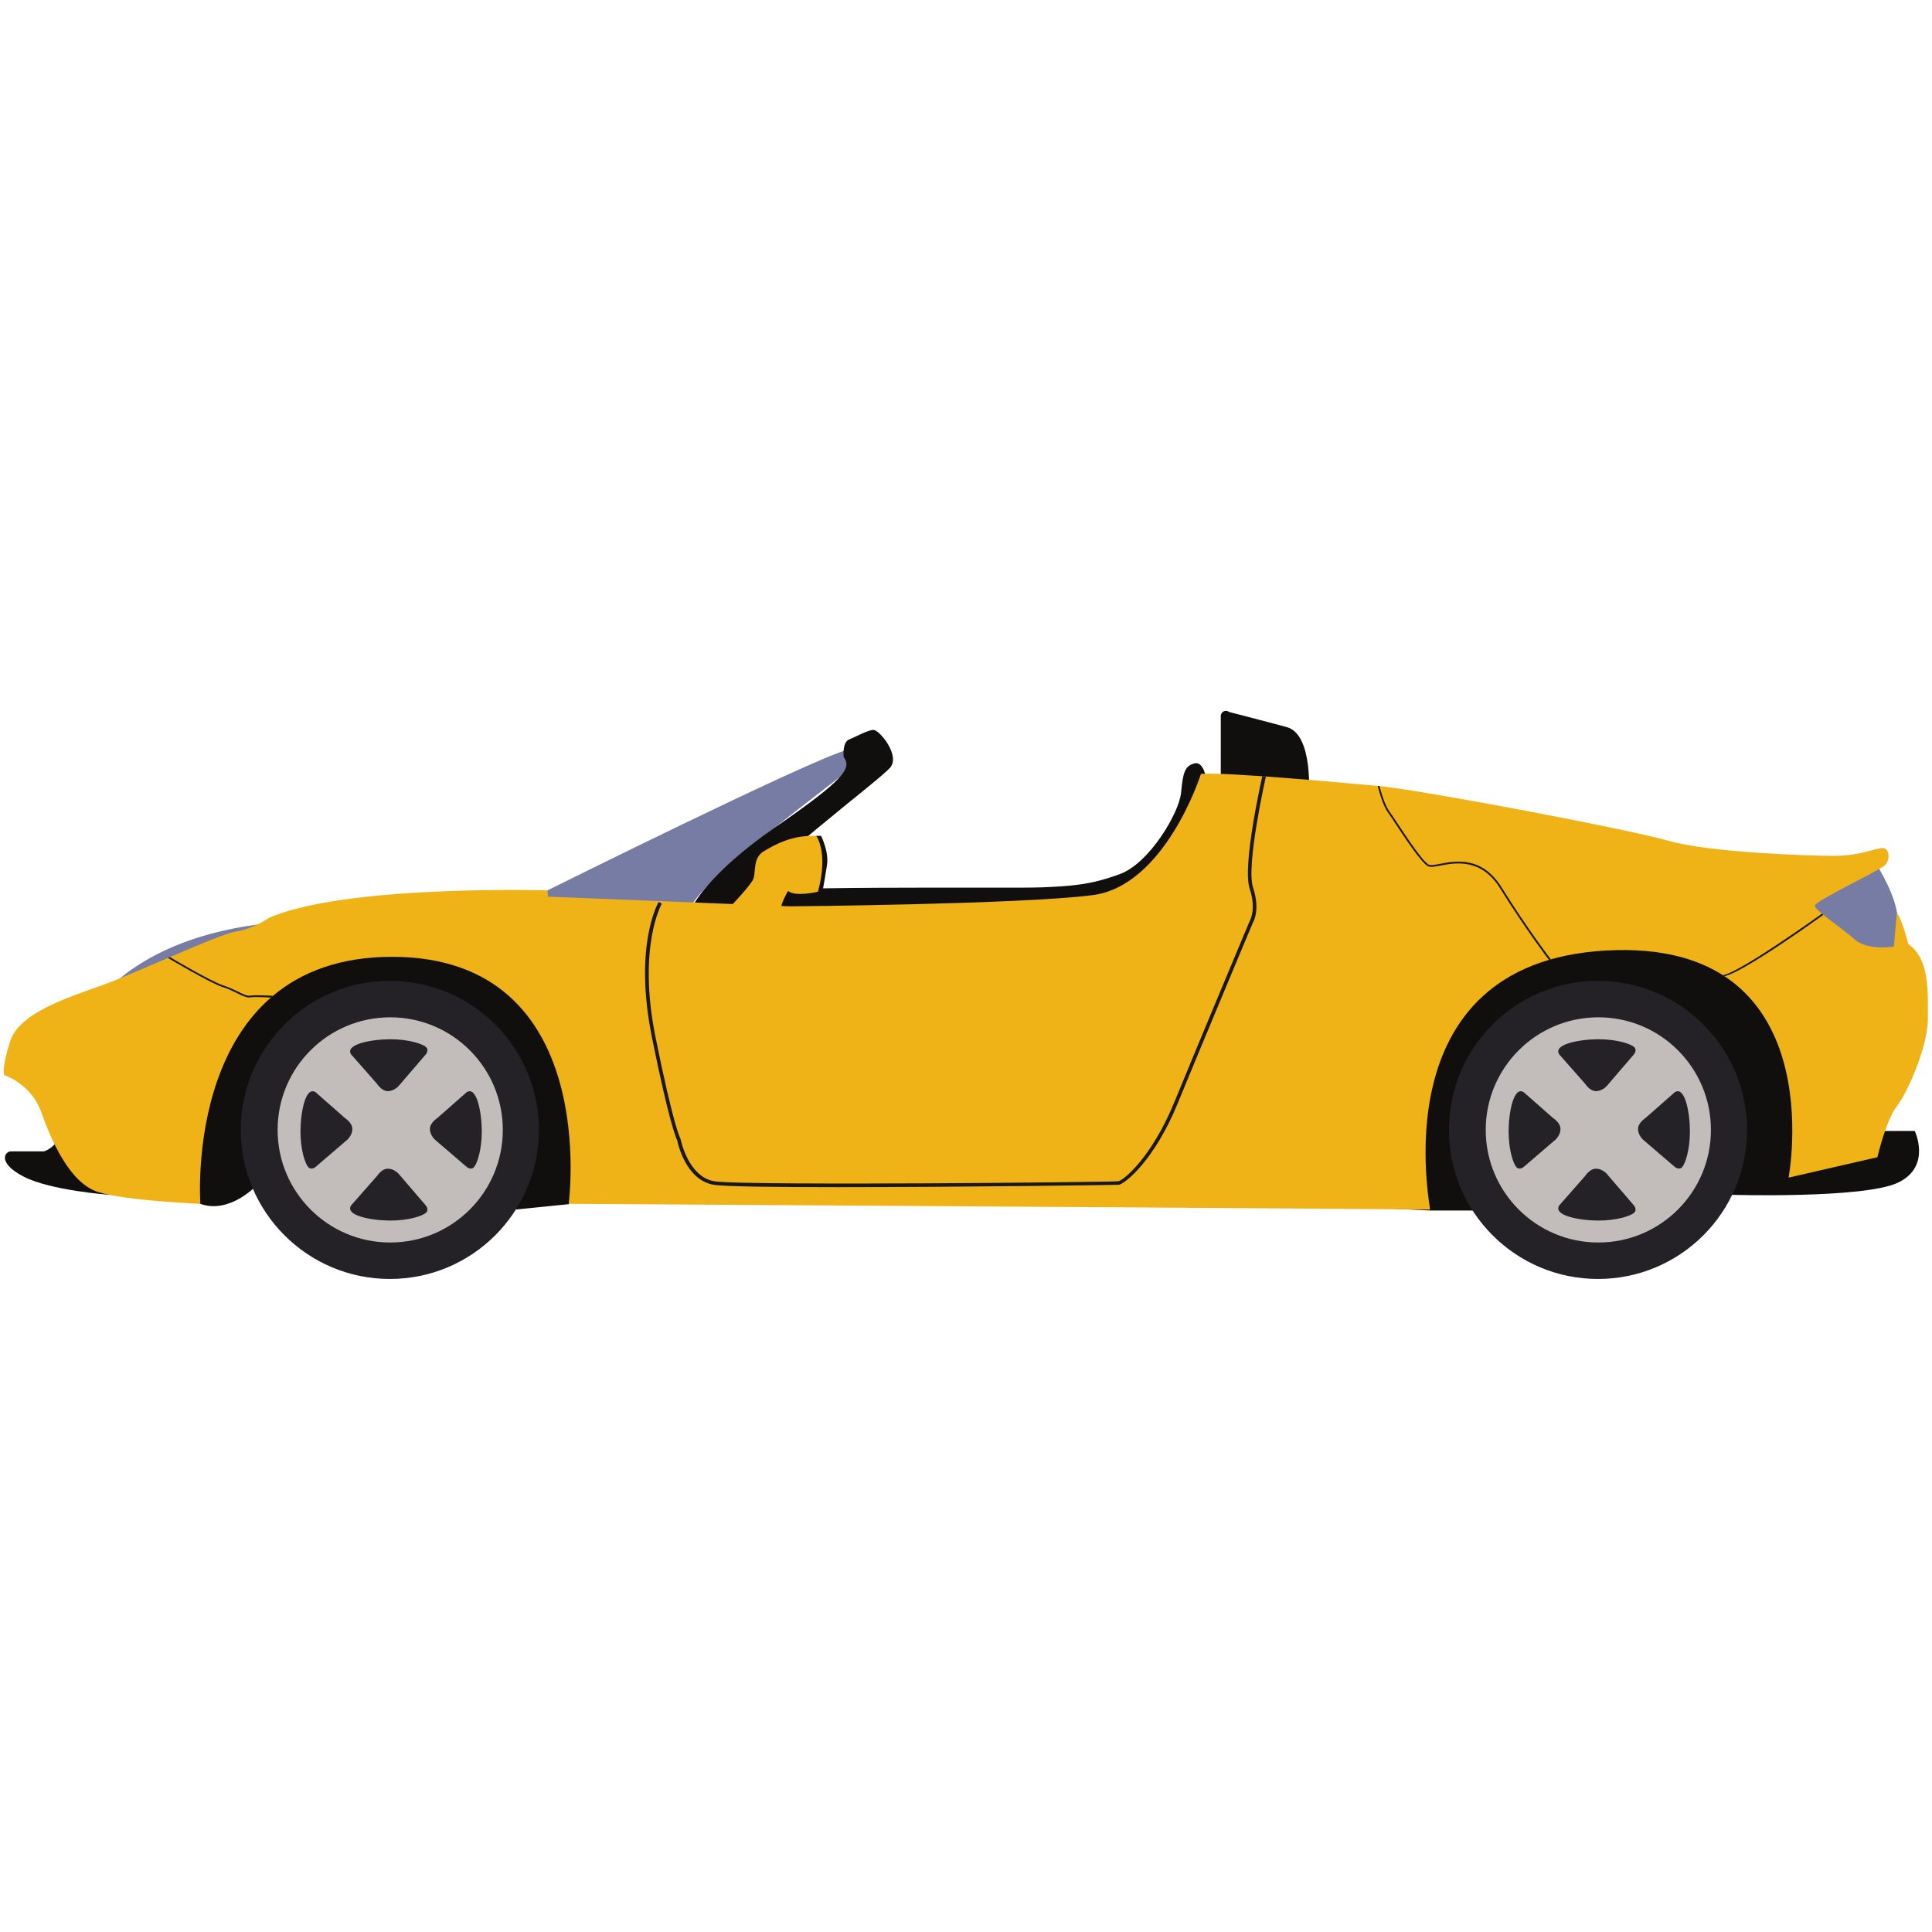 <?xml version="1.0" encoding="UTF-8" standalone="no"?>
<svg
   xmlns:dc="http://purl.org/dc/elements/1.1/"
   xmlns:cc="http://creativecommons.org/ns#"
   xmlns:rdf="http://www.w3.org/1999/02/22-rdf-syntax-ns#"
   xmlns:svg="http://www.w3.org/2000/svg"
   xmlns="http://www.w3.org/2000/svg"
   version="1.1"
   id="svg6117"
   viewBox="0 0 885.827 885.827"
   height="250mm"
   width="250mm">
  <defs
     id="defs6119" />
  <g
     transform="translate(0,-166.535)"
     id="layer1">
    <g
       transform="matrix(0.748,0,0,0.748,124.393,-2.034)"
       id="g7325">
      <path
         id="path418"
         style="fill:#100f0d;fill-opacity:1;fill-rule:nonzero;stroke:none"
         d="m 976.683,918.614 30.712,0 c 0,0 10.487,21.9 -10.4,31.726 -20.887,9.825 -102.226,7.401 -102.226,7.401 l -139.35,0.55 -11.376,9.076 -33.546,0 -510.202,-24.354 -18.016,20.477 -34.311,3.45 -156.973,-14.963 c 0,0 -16.601,17.788 -34.477,11.31 -17.863,-6.474 -19.302,-69.061 -19.302,-69.061 l 31.626,-90.614 90.403,-13.701 160.386,25.802 250.263,43.238 195.665,-37.538 125.123,-49.489 79.639,5.126 65.412,56.112 40.951,85.451" />
      <path
         id="path420"
         style="fill:#777ca5;fill-opacity:1;fill-rule:nonzero;stroke:none"
         d="m -109.819,843.841 c 0,0 25.64,-47.102 118.202,-53.452 92.562,-6.362 -118.202,53.452 -118.202,53.452" />
      <path
         id="path422"
         style="fill:#777ca5;fill-opacity:1;fill-rule:nonzero;stroke:none"
         d="m 984.307,755.891 c 0,0 12.688,19.725 12.688,33.972 0,14.264 -3.913,25.69 -4.385,25.851 -0.463,0.149 -51.202,-6.578 -51.202,-6.578 l -7.525,-31.01 50.424,-22.236" />
      <path
         id="path424"
         style="fill:#110f0e;fill-opacity:1;fill-rule:nonzero;stroke:none"
         d="m 573.258,703.428 c 0,0 -1.564,-11.687 -7.413,-10.139 -5.837,1.564 -7.012,5.465 -8.174,17.937 -1.175,12.464 -19.485,43.251 -37.414,49.874 -17.925,6.627 -29.223,7.401 -48.323,8.191 -19.1,0.773 -184.375,-1.551 -188.227,4.286 -3.847,5.825 6.627,16.862 8.174,16.812 1.564,-0.062 178.877,19.427 178.877,19.427 l 74.434,-14.814 46.378,-53.775 -17.925,-34.286 -0.389,-3.512" />
      <path
         id="path426"
         style="fill:#777ca5;fill-opacity:1;fill-rule:nonzero;stroke:none"
         d="m 172.769,783.902 -6.251,-9.515 2.801,-3.272 c 0,0 157.812,-78.526 183.101,-85.964 0,0 4.761,8.625 -1.489,14.425 -6.247,5.8 -85.662,63.501 -93.985,81.951 -8.34,18.438 -84.177,2.375 -84.177,2.375" />
      <path
         id="path428"
         style="fill:#110f0e;fill-opacity:1;fill-rule:nonzero;stroke:none"
         d="m 350.832,689.391 c 0,0 -0.972,-9.002 3.326,-10.727 4.286,-1.738 11.55,-5.887 15.013,-5.887 3.463,0 16.262,15.224 10.388,22.835 -5.887,7.616 -83.051,64.365 -99.648,90.316 -16.614,25.946 -30.1,4.46 -30.1,4.46 l 7.947,-8.625 c 0,0 8.94,-20.138 51.177,-49.336 42.25,-29.198 47.086,-36.127 41.898,-43.036" />
      <path
         id="path430"
         style="fill:#110f0e;fill-opacity:1;fill-rule:nonzero;stroke:none"
         d="m 635.931,713.952 c 0,0 3.115,-38.398 -13.486,-42.899 -16.613,-4.501 -37.025,-9.688 -37.025,-9.688 0,0 3.462,32.524 -4.501,48.786" />
      <path
         id="path432"
         style="fill:#110f0e;fill-opacity:1;fill-rule:nonzero;stroke:none"
         d="m 588.258,710.489 c 0,1.725 -1.398,3.123 -3.123,3.123 -1.725,0 -3.127,-1.398 -3.127,-3.123 l 0,-46.25 c 0,-1.737 1.402,-3.127 3.127,-3.127 1.725,0 3.123,1.39 3.123,3.127 l 0,46.25" />
      <path
         id="path434"
         style="fill:#110f0e;fill-opacity:1;fill-rule:nonzero;stroke:none"
         d="m -99.129,957.765 c 0,0 -36.388,-2.664 -52.765,-11.215 -16.374,-8.551 -11.323,-15.435 -7.761,-15.435 3.562,0 20.399,0 20.399,0 0,0 14.487,-4.439 10.925,-24.378 -3.562,-19.935 32.776,19.687 29.202,51.028" />
      <path
         id="path436"
         style="fill:#efb317;fill-opacity:1;fill-rule:nonzero;stroke:none"
         d="m -163.644,884.44 c 0,0 16.361,5.051 22.612,22.6 6.238,17.549 17.549,43.727 35.089,49.075 17.549,5.361 62.462,7.153 62.462,7.153 0,0 -11.302,-151.405 117.499,-151.405 128.788,0 108.261,151.405 108.261,151.405 0,0 527.068,3.26 527.966,3.558 0.889,0.302 -31.837,-151.098 107.963,-158.834 139.801,-7.728 111.84,139.213 111.84,139.213 l 54.433,-12.502 c 0,0 5.353,-22.902 11.902,-31.225 6.54,-8.336 19.038,-36.586 19.038,-53.539 0,-16.961 1.187,-36.586 -11.902,-45.812 0,0 -4.162,-16.063 -7.136,-19.038 l -1.787,20.527 c 0,0 -16.063,2.672 -24.101,-4.464 -8.025,-7.136 -24.085,-17.553 -24.387,-20.527 -0.298,-2.974 40.752,-22.012 43.425,-25.272 2.676,-3.276 2.391,-9.527 -1.187,-10.114 -3.562,-0.6 -14.272,4.749 -30.038,4.749 -15.761,0 -77.036,-2.072 -101.725,-9.213 -24.685,-7.136 -152,-31.237 -177.872,-33.612 -25.876,-2.374 -94.291,-8.625 -108.865,-7.438 0,0 -21.71,68.713 -66.624,74.364 -44.914,5.651 -185.302,6.838 -185.302,6.838 l -148.426,-5.949 -0.174,-3.864 c 0,0 -124.751,-3.574 -170.848,16.949 0,0 -9.225,6.553 -20.242,8.323 -11,1.791 -60.071,24.991 -81.488,32.727 -21.421,7.74 -51.16,16.953 -56.811,34.501 -5.663,17.549 -3.574,20.825 -3.574,20.825" />
      <path
         id="path438"
         style="fill:#13110f;fill-opacity:1;fill-rule:nonzero;stroke:none"
         d="m 327.483,740.688 6.474,-2.974 3.024,-0.025 c 0,0 4.927,9.589 3.636,17.913 -1.274,8.311 -2.834,16.762 -2.834,16.762 l -6.102,0 -4.199,-31.676" />
      <path
         id="path440"
         style="fill:#efb317;fill-opacity:1;fill-rule:nonzero;stroke:none"
         d="m 282.859,779.525 c 0,0 10.859,-11.434 12.559,-15.273 1.713,-3.839 -0.422,-13.015 6.404,-17.065 6.822,-4.046 17.284,-10.098 32.209,-9.424 0,0 7.674,9.85 1.063,34.162 0,0 -13.652,3.413 -18.339,-0.426 0,0 -5.548,9.391 -4.261,12.588 1.274,3.202 -29.624,-2.085 -29.636,-4.563" />
      <path
         id="path442"
         style="fill:#1a1816;fill-opacity:1;fill-rule:nonzero;stroke:none"
         d="m 783.157,813.753 c -0.124,-0.174 -14.148,-18.488 -29.901,-43.813 -11.662,-18.74 -27.361,-15.762 -36.748,-13.991 -3.438,0.654 -5.912,1.117 -7.388,0.426 -3.963,-1.849 -13.648,-16.51 -20.06,-26.211 -2.089,-3.173 -3.752,-5.676 -4.604,-6.826 -3.434,-4.588 -6.16,-15.761 -6.271,-16.225 l 1.088,0.025 c 0.02,0.111 2.759,11.136 6.061,15.55 0.877,1.162 2.536,3.69 4.65,6.875 5.949,9.01 15.927,24.101 19.6,25.826 1.15,0.538 3.611,0.075 6.726,-0.513 9.647,-1.837 25.81,-4.89 37.873,14.487 15.724,25.272 30.013,43.876 30.137,44.049 l -1.163,0.339" />
      <path
         id="path444"
         style="fill:#1a1816;fill-opacity:1;fill-rule:nonzero;stroke:none"
         d="m 890.695,823.715 -0.922,-0.6 c 10.549,-1.663 60.261,-37.339 60.712,-37.674 l 0.848,0.699 c -1.861,1.386 -49.812,35.862 -60.638,37.575" />
      <path
         id="path446"
         style="fill:#1a1816;fill-opacity:1;fill-rule:nonzero;stroke:none"
         d="m -13.604,836.804 c -1.99,0 -4.426,-1.216 -7.438,-2.689 -2.536,-1.249 -5.415,-2.664 -8.601,-3.649 -7.376,-2.263 -32.652,-17.276 -33.711,-17.9 l 1.2,-0.525 c 0.261,0.161 25.587,15.149 32.822,17.387 3.289,1.001 6.201,2.437 8.766,3.698 3.086,1.514 5.734,2.825 7.484,2.54 3.442,-0.575 13.714,0.062 14.127,0.087 l -1.311,1.125 c -0.099,-0.013 -9.329,-0.687 -12.638,-0.141 -0.228,0.037 -0.463,0.066 -0.699,0.066" />
      <path
         id="path450"
         style="fill:#1a1816;fill-opacity:1;fill-rule:nonzero;stroke:none"
         d="m 347.419,953.053 c -38.349,0 -69.673,-0.364 -76.201,-1.452 -17.048,-2.838 -21.987,-25.073 -22.459,-27.436 -0.753,-1.477 -5.039,-11.389 -15.402,-62.727 -11.339,-56.062 3.475,-82.15 4.1,-83.238 l 1.899,1.1 c -0.161,0.265 -14.996,26.55 -3.86,81.711 11.05,54.689 15.075,61.925 15.236,62.214 l 0.1,0.161 0.05,0.203 c 0.037,0.236 4.588,23.175 20.688,25.859 9.54,1.589 84.627,1.464 128.54,1.266 60.46,-0.289 116.999,-1.001 119.112,-1.278 3.148,-0.525 20.486,-14.624 34.41,-48.711 14.061,-34.398 45.749,-109.999 46.076,-110.764 l 0.087,-0.174 c 0.037,-0.062 4.186,-6.875 -0.111,-19.787 -4.6,-13.788 7.285,-66.736 7.798,-68.986 l 2.139,0.484 c -0.124,0.538 -12.262,54.602 -7.864,67.803 4.439,13.325 0.488,20.651 -0.062,21.586 -1.175,2.813 -32.172,76.763 -46.035,110.665 -14.491,35.436 -32.541,49.46 -36.102,50.048 -0.811,0.136 -99.148,1.452 -172.138,1.452" />
      <path
         id="path452"
         style="fill:#242227;fill-opacity:1;fill-rule:nonzero;stroke:none"
         d="m 164.032,917.952 c 0,50.461 -40.901,91.375 -91.362,91.375 -50.461,0 -91.362,-40.913 -91.362,-91.375 0,-50.449 40.901,-91.362 91.362,-91.362 50.461,0 91.362,40.913 91.362,91.362" />
      <path
         id="path454"
         style="fill:#c2bdba;fill-opacity:1;fill-rule:nonzero;stroke:none"
         d="m 3.87,917.952 c 0,38.125 30.898,69.028 69.023,69.028 38.113,0 69.015,-30.902 69.015,-69.028 0,-38.113 -30.902,-69.011 -69.015,-69.011 -38.125,0 -69.023,30.898 -69.023,69.011" />
      <path
         id="path456"
         style="fill:#242227;fill-opacity:1;fill-rule:nonzero;stroke:none"
         d="m 48.933,871.69 15.972,18.148 c 0,0 2.763,4.352 6.54,4.352 3.773,0 6.524,-3.053 6.524,-3.053 l 16.713,-19.447 c 0,0 2.325,-2.763 0,-4.65 -2.325,-1.887 -10.475,-4.65 -21.789,-4.65 -11.323,0 -28.023,3.049 -23.961,9.3" />
      <path
         id="path458"
         style="fill:#242227;fill-opacity:1;fill-rule:nonzero;stroke:none"
         d="m 48.933,964.227 15.972,-18.152 c 0,0 2.763,-4.348 6.54,-4.348 3.773,0 6.524,3.049 6.524,3.049 l 16.701,19.451 c 0,0 2.337,2.763 0,4.65 -2.325,1.887 -10.462,4.65 -21.789,4.65 -11.31,0 -28.011,-3.049 -23.948,-9.3" />
      <path
         id="path460"
         style="fill:#242227;fill-opacity:1;fill-rule:nonzero;stroke:none"
         d="m 119.735,894.877 -18.165,15.976 c 0,0 -4.352,2.763 -4.352,6.536 0,3.777 3.053,6.536 3.053,6.536 l 19.464,16.701 c 0,0 2.747,2.325 4.633,0 1.891,-2.325 4.65,-10.475 4.65,-21.789 0,-11.323 -3.049,-28.023 -9.283,-23.961" />
      <path
         id="path462"
         style="fill:#242227;fill-opacity:1;fill-rule:nonzero;stroke:none"
         d="m 27.181,894.877 18.152,15.976 c 0,0 4.348,2.763 4.348,6.536 0,3.777 -3.037,6.536 -3.037,6.536 l -19.464,16.701 c 0,0 -2.763,2.325 -4.65,0 -1.886,-2.325 -4.65,-10.475 -4.65,-21.801 0,-11.31 3.049,-28.011 9.3,-23.948" />
      <path
         id="path464"
         style="fill:#242227;fill-opacity:1;fill-rule:nonzero;stroke:none"
         d="m 904.582,917.952 c 0,50.461 -40.909,91.375 -91.362,91.375 -50.461,0 -91.375,-40.913 -91.375,-91.375 0,-50.449 40.913,-91.362 91.375,-91.362 50.453,0 91.362,40.913 91.362,91.362" />
      <path
         id="path466"
         style="fill:#c2bdba;fill-opacity:1;fill-rule:nonzero;stroke:none"
         d="m 744.407,917.952 c 0,38.125 30.902,69.028 69.023,69.028 38.125,0 69.015,-30.902 69.015,-69.028 0,-38.113 -30.89,-69.011 -69.015,-69.011 -38.121,0 -69.023,30.898 -69.023,69.011" />
      <path
         id="path468"
         style="fill:#242227;fill-opacity:1;fill-rule:nonzero;stroke:none"
         d="m 789.482,871.69 15.976,18.148 c 0,0 2.751,4.352 6.536,4.352 3.777,0 6.528,-3.053 6.528,-3.053 l 16.696,-19.447 c 0,0 2.325,-2.763 0,-4.65 -2.312,-1.887 -10.475,-4.65 -21.789,-4.65 -11.31,0 -28.023,3.049 -23.948,9.3" />
      <path
         id="path470"
         style="fill:#242227;fill-opacity:1;fill-rule:nonzero;stroke:none"
         d="m 789.482,964.227 15.964,-18.152 c 0,0 2.763,-4.348 6.536,-4.348 3.777,0 6.54,3.049 6.54,3.049 l 16.696,19.451 c 0,0 2.325,2.763 0,4.65 -2.325,1.887 -10.475,4.65 -21.789,4.65 -11.322,0 -28.023,-3.049 -23.948,-9.3" />
      <path
         id="path472"
         style="fill:#242227;fill-opacity:1;fill-rule:nonzero;stroke:none"
         d="m 860.272,894.877 -18.152,15.976 c 0,0 -4.36,2.763 -4.36,6.536 0,3.777 3.049,6.536 3.049,6.536 l 19.464,16.701 c 0,0 2.759,2.325 4.65,0 1.886,-2.325 4.65,-10.475 4.65,-21.789 0,-11.323 -3.053,-28.023 -9.3,-23.961" />
      <path
         id="path474"
         style="fill:#242227;fill-opacity:1;fill-rule:nonzero;stroke:none"
         d="m 767.719,894.877 18.165,15.976 c 0,0 4.352,2.763 4.352,6.536 0,3.777 -3.053,6.536 -3.053,6.536 l -19.464,16.701 c 0,0 -2.747,2.325 -4.638,0 -1.886,-2.325 -4.646,-10.475 -4.646,-21.801 0,-11.31 3.049,-28.011 9.283,-23.948" />
    </g>
  </g>
</svg>
